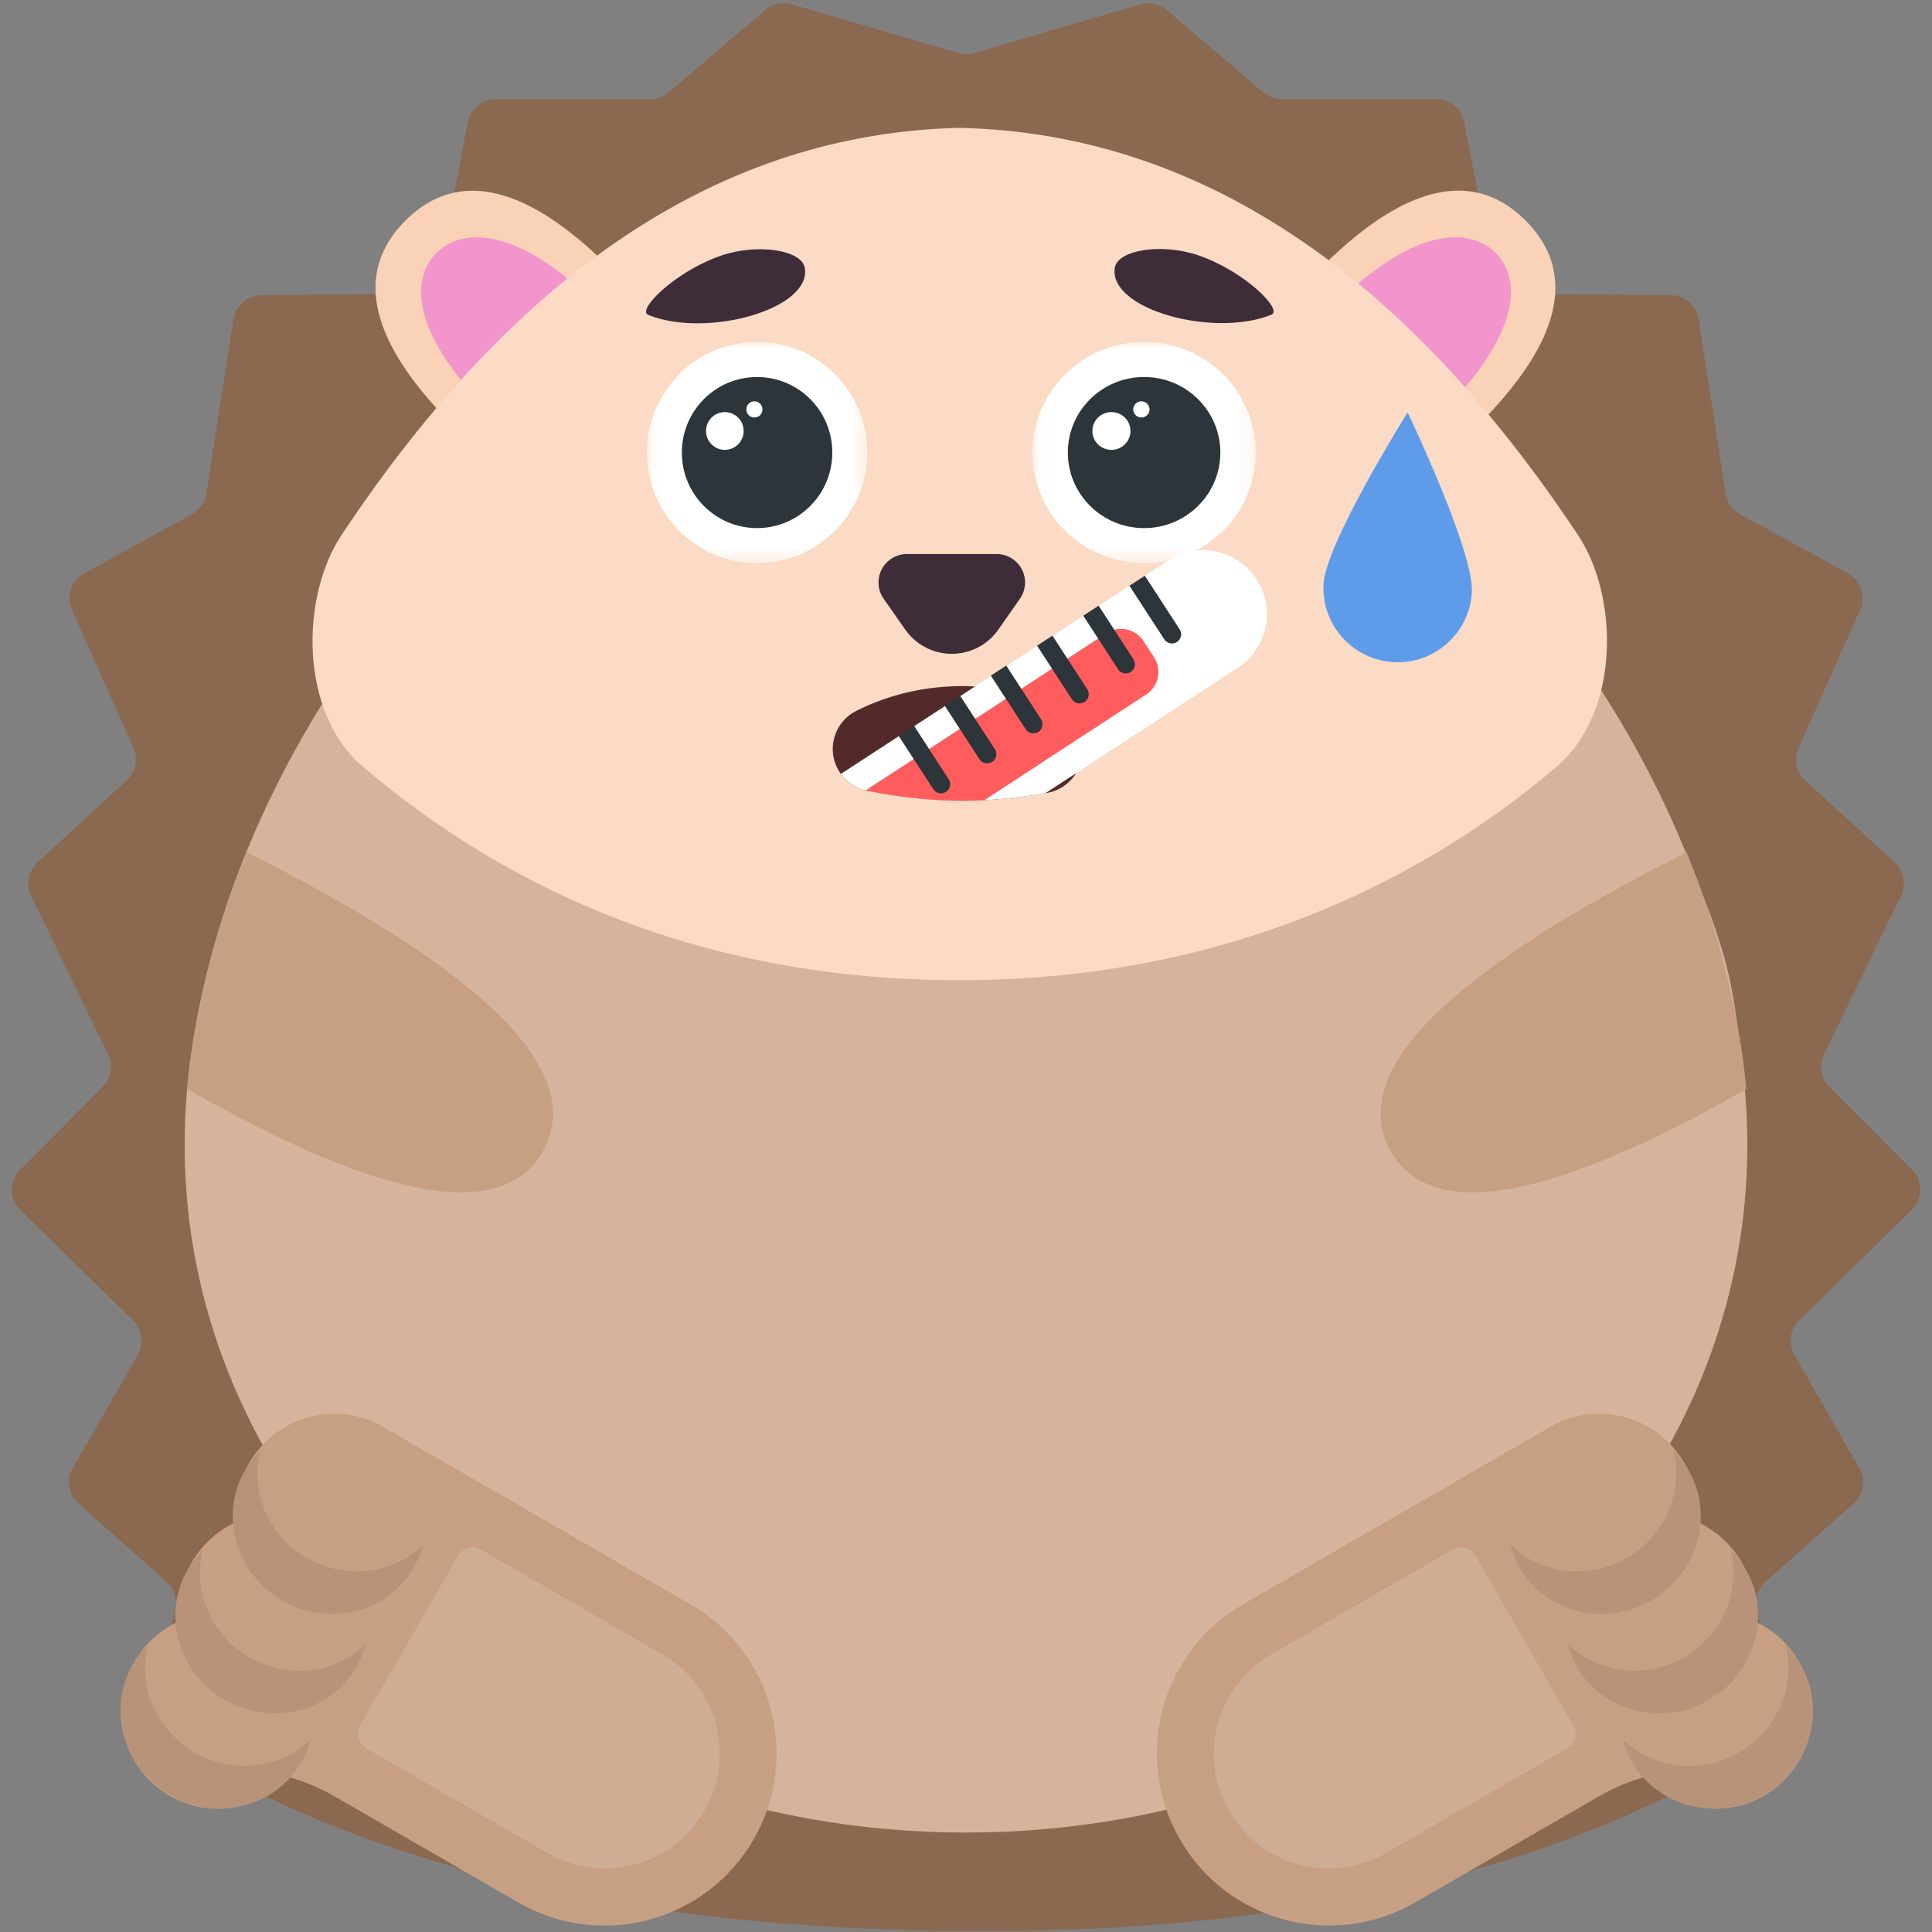 <svg height="136" viewBox="0 0 136 136" width="136" xmlns="http://www.w3.org/2000/svg" xmlns:xlink="http://www.w3.org/1999/xlink"><rect x="0" y="0" width="136" height="136" fill="#808080" stroke="none"/><mask id="a" fill="#fff"><path d="m.116.008h15.509v15.574h-15.509z" fill="#fff" fill-rule="evenodd"/></mask><mask id="b" fill="#fff"><path d="m.118.008h15.719v15.574h-15.719z" fill="#fff" fill-rule="evenodd"/></mask><g fill="none" fill-rule="evenodd"><path d="m67.537 135.939c-23.596-.206-42.229-4.677-55.899-13.413l-0.0 0c-.707-.452-1.057-1.298-.876-2.117l1.578-7.138c.157-.708-.082-1.445-.625-1.927l-6.191-5.5c-.708-.629-.878-1.669-.407-2.49l4.577-7.98c.453-.79.315-1.785-.334-2.423l-7.924-7.774c-.788-.774-.801-2.04-.027-2.828.003-.003.007-.007.01-.01l5.802-5.831c.599-.602.753-1.518.382-2.283l-5.417-11.178c-.385-.795-.203-1.749.448-2.346l6.286-5.764c.634-.581.825-1.503.475-2.289l-4.336-9.723c-.424-.951-.048-2.068.865-2.568l7.581-4.156c.545-.298.92-.833 1.015-1.447l1.91-12.288c.151-.969.982-1.686 1.962-1.693l10.573-.075c.953-.007 1.769-.686 1.95-1.622l2.016-10.473c.181-.941 1.005-1.622 1.964-1.622h10.873c.475 0 .935-.169 1.297-.477l6.817-5.804c.513-.437 1.212-.586 1.858-.397l11.72 3.431c.367.108.758.107 1.125-0l11.676-3.429c.647-.19 1.347-.041 1.86.396l6.816 5.804c.362.308.821.477 1.297.477h10.873c.959 0 1.783.68 1.964 1.622l2.016 10.473c.18.936.996 1.615 1.95 1.622l10.573.075c.981.007 1.811.724 1.962 1.693l1.91 12.288c.095.614.47 1.148 1.015 1.447l7.581 4.156c.913.5 1.289 1.618.865 2.568l-4.336 9.723c-.35.786-.159 1.707.475 2.289l6.286 5.764c.651.597.833 1.551.448 2.346l-5.417 11.178c-.371.765-.217 1.68.382 2.283l5.802 5.831c.779.783.776 2.049-.007 2.828-.003.003-.007.007-.01.01l-7.924 7.774c-.65.637-.787 1.633-.334 2.423l4.577 7.98c.471.822.302 1.861-.407 2.49l-6.191 5.5c-.542.482-.781 1.219-.625 1.927l1.579 7.14c.181.818-.168 1.663-.873 2.115-14.263 9.149-33.207 13.62-56.833 13.413z" fill="#8b6950" fill-rule="nonzero"/><path d="m95.139 26.231c0-10.104 3.913-12.533 7.826-12.533 3.913 0 7.826 2.429 7.826 12.533z" fill="#f9d2b7" transform="matrix(.707 .707 -.707 .707 44.275 -66.96)"/><path d="m96.179 26.793c0-7.685 2.74-10.576 5.403-10.576 2.663 0 5.249 2.891 5.249 10.576z" fill="#f395cd" transform="matrix(.707 .707 -.707 .707 44.936 -65.476)"/><path d="m25.139 26.231c0-10.104 3.913-12.533 7.826-12.533s7.826 2.429 7.826 12.533z" fill="#f9d2b7" transform="matrix(-.707 .707 .707 .707 42.158 -17.462)"/><path d="m29.179 26.793c0-7.685 2.74-10.576 5.403-10.576s5.249 2.891 5.249 10.576z" fill="#f395cd" transform="matrix(-.707 .707 .707 .707 43.698 -18.1)"/><path d="m123 80.625c0 26.719-24.628 48.375-55 48.375-30.384 0-55-21.656-55-48.375 0-2.408.197-4.86.587-7.335.633-3.927 1.734-8.03 3.117-11.678 7.969-21.15 27.928-40.612 51.297-40.612 23.357 0 43.329 19.462 51.297 40.612 1.721 4.23 2.651 6.857 3.117 11.678.391 2.475.587 4.928.587 7.335z" fill="#d6b39c"/><path d="m111.093 37.684c2.84 4.28 3.014 12.428-1.533 16.299-10.195 8.678-24.284 15.017-42 15.017-18.04 0-31.805-6.339-42-15.017-4.547-3.871-4.373-12.019-1.533-16.299 12.436-18.74 26.947-28.302 43.533-28.684 16.586.382 31.097 9.944 43.533 28.684z" fill="#fbdbc5"/><path d="m63.841 39h6.317c1.105 0 2 .895 2 2 0 .41-.126.811-.362 1.147l-1.52 2.172c-1.267 1.81-3.761 2.25-5.571.983-.383-.268-.715-.601-.983-.983l-1.52-2.172c-.633-.905-.413-2.152.492-2.785.336-.235.737-.362 1.147-.362z" fill="#3e2c39" fill-rule="nonzero"/><path d="m99.514 100.277c1.137-.81 2.531-1.287 4.038-1.287s2.902.477 4.038 1.287c1.137-.81 2.531-1.287 4.038-1.287 3.824 0 6.923 3.07 6.923 6.857 0 3.252-2.285 5.975-5.352 6.68-.278 1.097-.417 2.249-.417 3.457v14.891c0 6.691-5.424 12.115-12.115 12.115-6.691 0-12.115-5.424-12.115-12.115v-25.599h.024c.293-3.52 3.27-6.286 6.899-6.286 1.507 0 2.902.477 4.038 1.287z" fill="#c79f83" transform="matrix(.5 .866 -.866 .5 156.557 -29.185)"/><g fill="#b89379"><path d="m117.864 129.36c2.825-.787 4.904-3.453 4.904-6.621s-2.079-5.835-4.904-6.621c.552-.154 1.132-.236 1.731-.236 3.664 0 6.635 3.07 6.635 6.857 0 3.787-2.97 6.857-6.635 6.857-.599 0-1.179-.082-1.731-.236z" transform="matrix(.5 .866 -.866 .5 167.318 -44.327)"/><path d="m113.998 122.663c2.825-.787 4.904-3.453 4.904-6.621s-2.079-5.835-4.904-6.621c.552-.154 1.132-.236 1.731-.236 3.664 0 6.635 3.07 6.635 6.857 0 3.787-2.97 6.857-6.635 6.857-.599 0-1.179-.082-1.731-.236z" transform="matrix(.5 .866 -.866 .5 159.586 -44.327)"/><path d="m109.96 115.669c2.825-.787 4.904-3.453 4.904-6.621s-2.079-5.835-4.904-6.621c.552-.154 1.132-.236 1.731-.236 3.664 0 6.635 3.07 6.635 6.857 0 3.787-2.97 6.857-6.635 6.857-.599 0-1.179-.082-1.731-.236z" transform="matrix(.5 .866 -.866 .5 151.509 -44.327)"/></g><path d="m89.991 109.492h13.846c.637 0 1.154.517 1.154 1.154v14.769c0 4.461-3.616 8.077-8.077 8.077-4.461 0-8.077-3.616-8.077-8.077v-14.769c0-.637.517-1.154 1.154-1.154z" fill="#cfac94" fill-rule="nonzero" transform="matrix(.5 .866 -.866 .5 153.672 -23.184)"/><path d="m28.514 100.277c1.137-.81 2.531-1.287 4.038-1.287s2.902.477 4.038 1.287c1.137-.81 2.531-1.287 4.038-1.287 3.824 0 6.923 3.07 6.923 6.857 0 3.252-2.285 5.975-5.352 6.68-.278 1.097-.417 2.249-.417 3.457v14.891c0 6.691-5.424 12.115-12.115 12.115s-12.115-5.424-12.115-12.115v-25.599h.024c.293-3.52 3.27-6.286 6.899-6.286 1.507 0 2.902.477 4.038 1.287z" fill="#c79f83" transform="matrix(-.5 .866 .866 .5 -55.952 32.304)"/><path d="m9.875 129.36c2.825-.787 4.904-3.453 4.904-6.621s-2.079-5.835-4.904-6.621c.552-.154 1.132-.236 1.731-.236 3.664 0 6.635 3.07 6.635 6.857 0 3.787-2.97 6.857-6.635 6.857-.599 0-1.179-.082-1.731-.236z" fill="#b89379" transform="matrix(-.5 .866 .866 .5 -85.207 49.194)"/><path d="m13.741 122.663c2.825-.787 4.904-3.453 4.904-6.621s-2.079-5.835-4.904-6.621c.552-.154 1.132-.236 1.731-.236 3.664 0 6.635 3.07 6.635 6.857 0 3.787-2.97 6.857-6.635 6.857-.599 0-1.179-.082-1.731-.236z" fill="#b89379" transform="matrix(-.5 .866 .866 .5 -73.61 42.498)"/><path d="m17.78 115.669c2.825-.787 4.904-3.453 4.904-6.621s-2.079-5.835-4.904-6.621c.552-.154 1.132-.236 1.731-.236 3.664 0 6.635 3.07 6.635 6.857 0 3.787-2.97 6.857-6.635 6.857-.599 0-1.179-.082-1.731-.236z" fill="#b89379" transform="matrix(-.5 .866 .866 .5 -61.494 35.504)"/><path d="m32.268 109.492h13.846c.637 0 1.154.517 1.154 1.154v14.769c0 4.461-3.616 8.077-8.077 8.077-4.461 0-8.077-3.616-8.077-8.077v-14.769c0-.637.517-1.154 1.154-1.154z" fill="#cfac94" fill-rule="nonzero" transform="matrix(-.5 .866 .866 .5 -46.428 26.805)"/><path d="m13.185 76.658c.096-1.077.23-2.16.402-3.248.633-3.927 1.734-8.03 3.117-11.678.218-.579.445-1.157.681-1.733 16.938 8.516 23.888 15.516 20.848 20.999-2.794 5.04-11.143 3.594-25.048-4.34z" fill="#c79f83"/><path d="m97.185 76.658c.096-1.077.23-2.16.402-3.248.633-3.927 1.734-8.03 3.117-11.678.218-.579.445-1.157.681-1.733 16.938 8.516 23.888 15.516 20.848 20.999-2.794 5.04-11.143 3.594-25.048-4.34z" fill="#c79f83" transform="matrix(-1 0 0 1 220.111 0)"/><path d="m45.299 19.779c0 2.935 7.602 3.814 11.402 1.538.779-.467-2.384-2.754-5.771-3.332-2.646-.451-5.632.506-5.632 1.794z" fill="#3e2c39" transform="matrix(-.988 .156 .156 .988 98.326 -7.738)"/><path d="m78.299 19.779c0 2.935 7.602 3.814 11.402 1.538.779-.467-2.384-2.754-5.771-3.332-2.646-.451-5.632.506-5.632 1.794z" fill="#3e2c39" transform="matrix(.988 .156 -.156 .988 4.201 -12.901)"/><g transform="translate(45.333 23.926)"><path d="m15.625 7.795c0 4.301-3.472 7.787-7.754 7.787-4.283 0-7.754-3.486-7.754-7.787s3.472-7.787 7.754-7.787c4.283 0 7.754 3.486 7.754 7.787" fill="#fff" mask="url(#a)" transform="translate(.09 .136)"/><path d="m13.256 7.931c0 2.937-2.371 5.318-5.296 5.318-2.925 0-5.296-2.381-5.296-5.318 0-2.937 2.371-5.318 5.296-5.318 2.925 0 5.296 2.381 5.296 5.318" fill="#2d353a"/><path d="m7.015 6.412c0 .734-.593 1.33-1.324 1.33s-1.324-.595-1.324-1.33.593-1.329 1.324-1.329 1.324.595 1.324 1.329m1.324-1.519c0 .315-.254.57-.567.57-.313 0-.568-.255-.568-.57 0-.315.254-.57.568-.57.313 0 .567.255.567.57" fill="#fff"/></g><g transform="translate(71.778 23.926)"><path d="m15.837 7.795c0 4.301-3.519 7.787-7.86 7.787-4.341 0-7.86-3.486-7.86-7.787s3.519-7.787 7.86-7.787c4.341 0 7.86 3.486 7.86 7.787" fill="#fff" mask="url(#b)" transform="translate(.782 .136)"/><path d="m14.127 7.931c0 2.937-2.403 5.318-5.368 5.318-2.964 0-5.368-2.381-5.368-5.318 0-2.937 2.403-5.318 5.368-5.318 2.964 0 5.368 2.381 5.368 5.318" fill="#2d353a"/><path d="m7.801 6.412c0 .734-.601 1.33-1.342 1.33s-1.342-.595-1.342-1.33.601-1.329 1.342-1.329 1.342.595 1.342 1.329m1.342-1.519c0 .315-.257.57-.575.57-.318 0-.575-.255-.575-.57 0-.315.257-.57.575-.57.318 0 .575.255.575.57" fill="#fff"/></g><path d="m2.887 7.368c2.351.469 4.593.703 6.724.703 1.887 0 3.871-.184 5.951-.551l0.0 0c1.632-.288 2.721-1.844 2.433-3.476-.166-.939-.768-1.744-1.623-2.167-2.528-1.252-4.759-1.878-6.695-1.878-2.702 0-5.216.581-7.544 1.742l0.0 0c-1.483.74-2.085 2.541-1.345 4.024.414.83 1.189 1.422 2.098 1.603z" fill="#532a29" transform="translate(58.148 48.296)"/><g fill-rule="nonzero" transform="translate(59 38)"><path d="m14.584 17.839c-2.034.353-3.976.529-5.825.529-2.131 0-4.373-.234-6.724-.703-.748-.149-1.405-.576-1.845-1.185l23.039-15.022c2.078-1.355 4.861-.769 6.216 1.309.002.002.003.005.005.007 1.354 2.085.764 4.874-1.319 6.232z" fill="#fff"/><path d="m10.287 18.329c-.516.026-1.025.039-1.528.039-2.131 0-4.373-.234-6.724-.703-.035-.007-.07-.015-.104-.023l16.949-11.065c.874-.571 2.045-.325 2.616.549.001.001.002.003.002.004l.742 1.143c.568.874.321 2.042-.552 2.612z" fill="#ff5d5d"/><g fill="#2d353a"><path d="m19.87 4.38h4.497c.357 0 .646.289.646.646 0 .357-.289.646-.646.646h-4.497z" transform="matrix(.545 .839 -.839 .545 14.434 -16.532)"/><path d="m16.62 6.49h4.497c.357 0 .646.289.646.646 0 .357-.289.646-.646.646h-4.497z" transform="matrix(.545 .839 -.839 .545 14.724 -12.845)"/><path d="m13.37 8.601h4.497c.357 0 .646.289.646.646 0 .357-.289.646-.646.646h-4.497z" transform="matrix(.545 .839 -.839 .545 15.015 -9.159)"/><path d="m10.12 10.711h4.497c.357 0 .646.289.646.646 0 .357-.289.646-.646.646h-4.497z" transform="matrix(.545 .839 -.839 .545 15.304 -5.473)"/><path d="m6.87 12.822h4.497c.357 0 .646.289.646.646 0 .357-.289.646-.646.646h-4.497z" transform="matrix(.545 .839 -.839 .545 15.595 -1.786)"/><path d="m3.621 14.932h4.497c.357 0 .646.289.646.646 0 .357-.289.646-.646.646h-4.497z" transform="matrix(.545 .839 -.839 .545 15.884 1.901)"/></g></g><path d="m98.977 43.612c-2.598 1.254-5.722.165-6.976-2.435-1.254-2.598-.165-5.722 2.434-6.976 2.598-1.254 13.415-.674 13.415-.674s-6.275 8.83-8.873 10.085" fill="#5e9cea" transform="matrix(.485 -.875 .875 .485 17.444 107.139)"/></g></svg>